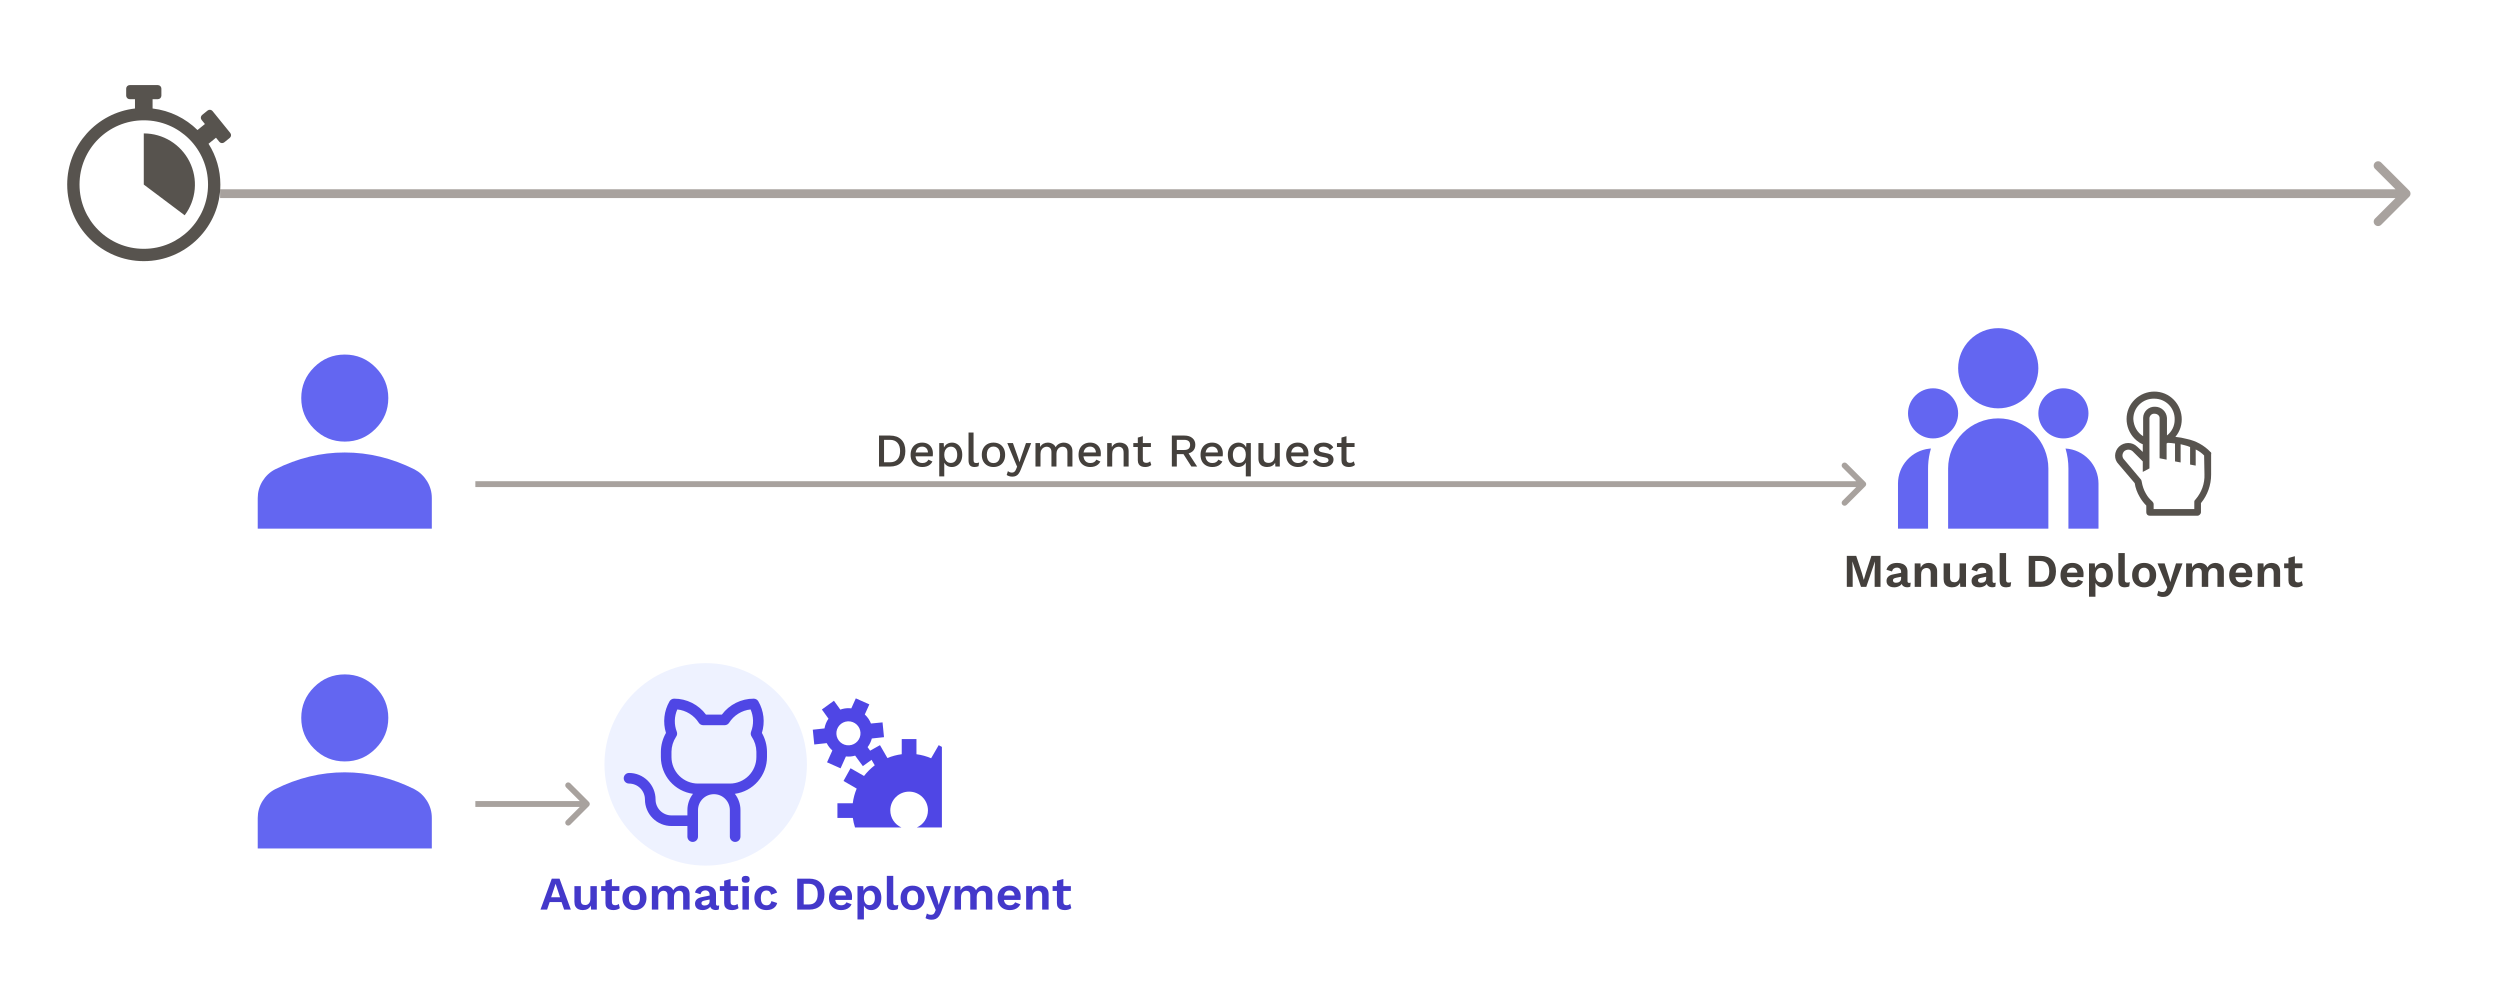 <svg width="852" height="339" viewBox="0 0 852 339" fill="none" xmlns="http://www.w3.org/2000/svg">
<rect width="852" height="339" fill="white"/>
<path d="M681 142.584C685.531 142.584 689.876 144.384 693.08 147.588C696.284 150.791 698.084 155.137 698.084 159.667V180.167H663.917V159.667C663.917 155.137 665.717 150.791 668.92 147.588C672.124 144.384 676.469 142.584 681 142.584ZM658.067 152.854C657.524 154.689 657.203 156.581 657.111 158.492L657.083 159.667V180.167H646.833V164.792C646.833 161.846 647.92 159.003 649.887 156.808C651.853 154.614 654.561 153.223 657.49 152.902L658.067 152.854ZM703.933 152.854C706.973 153.04 709.829 154.378 711.916 156.597C714.004 158.815 715.166 161.746 715.167 164.792V180.167H704.917V159.667C704.917 157.3 704.575 155.014 703.933 152.854ZM658.792 132.334C661.057 132.334 663.23 133.234 664.832 134.836C666.434 136.438 667.333 138.61 667.333 140.876C667.333 143.141 666.434 145.314 664.832 146.916C663.23 148.517 661.057 149.417 658.792 149.417C656.526 149.417 654.354 148.517 652.752 146.916C651.15 145.314 650.25 143.141 650.25 140.876C650.25 138.61 651.15 136.438 652.752 134.836C654.354 133.234 656.526 132.334 658.792 132.334ZM703.209 132.334C705.474 132.334 707.647 133.234 709.248 134.836C710.85 136.438 711.75 138.61 711.75 140.876C711.75 143.141 710.85 145.314 709.248 146.916C707.647 148.517 705.474 149.417 703.209 149.417C700.943 149.417 698.771 148.517 697.169 146.916C695.567 145.314 694.667 143.141 694.667 140.876C694.667 138.61 695.567 136.438 697.169 134.836C698.771 133.234 700.943 132.334 703.209 132.334ZM681 111.834C684.625 111.834 688.101 113.274 690.664 115.837C693.227 118.4 694.667 121.876 694.667 125.501C694.667 129.125 693.227 132.601 690.664 135.164C688.101 137.727 684.625 139.167 681 139.167C677.376 139.167 673.899 137.727 671.336 135.164C668.773 132.601 667.333 129.125 667.333 125.501C667.333 121.876 668.773 118.4 671.336 115.837C673.899 113.274 677.376 111.834 681 111.834Z" fill="#6366F1"/>
<path d="M117.5 150.499C113.421 150.499 109.928 149.046 107.024 146.141C104.119 143.237 102.666 139.745 102.666 135.665C102.666 131.586 104.119 128.094 107.024 125.189C109.928 122.284 113.421 120.832 117.5 120.832C121.579 120.832 125.071 122.284 127.976 125.189C130.881 128.094 132.333 131.586 132.333 135.665C132.333 139.745 130.881 143.237 127.976 146.141C125.071 149.046 121.579 150.499 117.5 150.499ZM87.833 180.165V169.782C87.833 167.681 88.374 165.749 89.457 163.986C90.54 162.223 91.977 160.88 93.766 159.955C97.598 158.039 101.492 156.601 105.448 155.642C109.403 154.683 113.421 154.205 117.5 154.207C121.579 154.207 125.596 154.687 129.552 155.646C133.507 156.605 137.401 158.041 141.233 159.955C143.025 160.882 144.463 162.227 145.546 163.99C146.629 165.752 147.169 167.683 147.166 169.782V180.165H87.833Z" fill="#6366F1"/>
<path d="M117.5 259.499C113.421 259.499 109.928 258.046 107.024 255.141C104.119 252.237 102.666 248.745 102.666 244.665C102.666 240.586 104.119 237.094 107.024 234.189C109.928 231.284 113.421 229.832 117.5 229.832C121.579 229.832 125.071 231.284 127.976 234.189C130.881 237.094 132.333 240.586 132.333 244.665C132.333 248.745 130.881 252.237 127.976 255.141C125.071 258.046 121.579 259.499 117.5 259.499ZM87.833 289.165V278.782C87.833 276.681 88.374 274.749 89.457 272.986C90.54 271.223 91.977 269.88 93.766 268.955C97.598 267.039 101.492 265.601 105.448 264.642C109.403 263.683 113.421 263.205 117.5 263.207C121.579 263.207 125.596 263.687 129.552 264.646C133.507 265.605 137.401 267.041 141.233 268.955C143.025 269.882 144.463 271.227 145.546 272.99C146.629 274.752 147.169 276.683 147.166 278.782V289.165H87.833Z" fill="#6366F1"/>
<circle cx="240.5" cy="260.5" r="34.5" fill="#EEF2FF"/>
<path d="M259.655 249.786C260.207 248.003 260.385 246.125 260.175 244.27C259.966 242.415 259.375 240.623 258.438 239.008C258.28 238.733 258.051 238.504 257.776 238.346C257.501 238.187 257.189 238.103 256.872 238.104C254.765 238.099 252.687 238.587 250.803 239.529C248.919 240.472 247.281 241.841 246.021 243.529H240.596C239.335 241.841 237.698 240.472 235.814 239.529C233.93 238.587 231.851 238.099 229.745 238.104C229.427 238.103 229.115 238.187 228.84 238.346C228.565 238.504 228.337 238.733 228.178 239.008C227.242 240.623 226.651 242.415 226.441 244.27C226.232 246.125 226.409 248.003 226.962 249.786C225.845 251.736 225.246 253.941 225.224 256.188V257.997C225.228 261.057 226.338 264.012 228.351 266.317C230.364 268.621 233.142 270.12 236.174 270.536C234.937 272.12 234.265 274.072 234.266 276.081V277.89H228.841C227.402 277.89 226.022 277.318 225.004 276.301C223.987 275.283 223.415 273.903 223.415 272.464C223.415 271.277 223.181 270.101 222.727 269.004C222.273 267.907 221.606 266.91 220.767 266.071C219.927 265.231 218.93 264.565 217.833 264.11C216.736 263.656 215.56 263.422 214.373 263.422C213.893 263.422 213.433 263.613 213.094 263.952C212.755 264.291 212.564 264.751 212.564 265.231C212.564 265.71 212.755 266.17 213.094 266.509C213.433 266.848 213.893 267.039 214.373 267.039C215.812 267.039 217.192 267.611 218.209 268.628C219.227 269.646 219.798 271.026 219.798 272.464C219.798 274.863 220.751 277.163 222.447 278.858C224.143 280.554 226.442 281.507 228.841 281.507H234.266V285.124C234.266 285.603 234.457 286.063 234.796 286.402C235.135 286.742 235.595 286.932 236.075 286.932C236.554 286.932 237.014 286.742 237.353 286.402C237.692 286.063 237.883 285.603 237.883 285.124V276.081C237.883 274.642 238.455 273.262 239.472 272.245C240.49 271.228 241.869 270.656 243.308 270.656C244.747 270.656 246.127 271.228 247.145 272.245C248.162 273.262 248.734 274.642 248.734 276.081V285.124C248.734 285.603 248.924 286.063 249.263 286.402C249.603 286.742 250.063 286.932 250.542 286.932C251.022 286.932 251.482 286.742 251.821 286.402C252.16 286.063 252.351 285.603 252.351 285.124V276.081C252.352 274.072 251.68 272.12 250.443 270.536C253.474 270.12 256.253 268.621 258.266 266.317C260.278 264.012 261.389 261.057 261.393 257.997V256.188C261.371 253.941 260.772 251.736 259.655 249.786ZM257.776 257.997C257.776 260.395 256.823 262.695 255.128 264.391C253.432 266.086 251.132 267.039 248.734 267.039H237.883C235.485 267.039 233.185 266.086 231.489 264.391C229.793 262.695 228.841 260.395 228.841 257.997V256.188C228.863 254.38 229.404 252.616 230.4 251.106C230.586 250.862 230.706 250.574 230.75 250.269C230.793 249.965 230.759 249.655 230.649 249.368C230.178 248.153 229.951 246.857 229.982 245.555C230.013 244.252 230.3 242.968 230.828 241.777C232.308 241.936 233.733 242.426 234.998 243.211C236.263 243.996 237.334 245.056 238.134 246.312C238.297 246.567 238.521 246.776 238.786 246.922C239.051 247.068 239.348 247.145 239.651 247.146H246.964C247.267 247.146 247.566 247.069 247.832 246.924C248.099 246.778 248.324 246.567 248.487 246.312C249.287 245.056 250.359 243.996 251.623 243.211C252.888 242.426 254.314 241.936 255.794 241.777C256.321 242.969 256.607 244.253 256.637 245.555C256.667 246.858 256.439 248.153 255.968 249.368C255.858 249.652 255.822 249.959 255.861 250.261C255.901 250.563 256.015 250.851 256.194 251.097C257.2 252.607 257.749 254.374 257.776 256.188V257.997Z" fill="#4F46E5"/>
<path d="M640.88 189.44V200H638.88V194.496L638.992 191.408H638.96L636.032 200H634.224L631.312 191.408H631.28L631.392 194.496V200H629.392V189.44H632.592L634.496 195.2L635.168 197.584H635.2L635.888 195.216L637.776 189.44H640.88ZM647.9 194.896C647.9 194.437 647.766 194.08 647.5 193.824C647.244 193.568 646.902 193.44 646.476 193.44C646.081 193.44 645.734 193.541 645.436 193.744C645.137 193.947 644.918 194.283 644.78 194.752L642.908 194.176C643.089 193.472 643.484 192.907 644.092 192.48C644.71 192.053 645.537 191.84 646.572 191.84C647.276 191.84 647.889 191.952 648.412 192.176C648.934 192.389 649.34 192.715 649.628 193.152C649.926 193.589 650.076 194.139 650.076 194.8V198.048C650.076 198.453 650.268 198.656 650.652 198.656C650.833 198.656 651.004 198.629 651.164 198.576L651.036 199.936C650.758 200.075 650.412 200.144 649.996 200.144C649.622 200.144 649.286 200.08 648.988 199.952C648.689 199.824 648.454 199.632 648.284 199.376C648.113 199.109 648.028 198.779 648.028 198.384V198.32L648.412 198.256C648.348 198.661 648.172 199.008 647.884 199.296C647.596 199.573 647.244 199.787 646.828 199.936C646.422 200.085 646.001 200.16 645.564 200.16C645.02 200.16 644.55 200.08 644.156 199.92C643.761 199.749 643.457 199.504 643.243 199.184C643.03 198.864 642.924 198.469 642.924 198C642.924 197.403 643.116 196.917 643.5 196.544C643.884 196.16 644.433 195.899 645.148 195.76L648.156 195.152L648.14 196.512L646.22 196.896C645.857 196.971 645.58 197.072 645.388 197.2C645.206 197.317 645.116 197.515 645.116 197.792C645.116 198.059 645.212 198.261 645.404 198.4C645.606 198.539 645.846 198.608 646.124 198.608C646.348 198.608 646.566 198.581 646.78 198.528C646.993 198.475 647.185 198.389 647.356 198.272C647.526 198.155 647.66 197.995 647.756 197.792C647.852 197.589 647.9 197.344 647.9 197.056V194.896ZM652.527 200V192H654.495L654.623 194.4L654.351 194.144C654.479 193.621 654.682 193.189 654.959 192.848C655.236 192.507 655.572 192.256 655.967 192.096C656.372 191.925 656.815 191.84 657.295 191.84C657.85 191.84 658.34 191.947 658.767 192.16C659.204 192.373 659.546 192.699 659.791 193.136C660.047 193.563 660.175 194.101 660.175 194.752V200H657.983V195.376C657.983 194.693 657.85 194.224 657.583 193.968C657.316 193.701 656.97 193.568 656.543 193.568C656.244 193.568 655.951 193.643 655.663 193.792C655.386 193.931 655.156 194.16 654.975 194.48C654.804 194.8 654.719 195.227 654.719 195.76V200H652.527ZM665.217 200.16C664.684 200.16 664.204 200.064 663.777 199.872C663.351 199.68 663.009 199.376 662.753 198.96C662.508 198.533 662.385 197.984 662.385 197.312V192H664.577V196.784C664.577 197.403 664.705 197.835 664.961 198.08C665.217 198.315 665.585 198.432 666.065 198.432C666.289 198.432 666.508 198.395 666.721 198.32C666.935 198.235 667.121 198.107 667.281 197.936C667.452 197.765 667.585 197.547 667.681 197.28C667.777 197.003 667.825 196.677 667.825 196.304V192H670.017V200H668.065L667.985 198.608C667.719 199.141 667.351 199.536 666.881 199.792C666.423 200.037 665.868 200.16 665.217 200.16ZM676.884 194.896C676.884 194.437 676.751 194.08 676.484 193.824C676.228 193.568 675.887 193.44 675.46 193.44C675.065 193.44 674.719 193.541 674.42 193.744C674.121 193.947 673.903 194.283 673.764 194.752L671.892 194.176C672.073 193.472 672.468 192.907 673.076 192.48C673.695 192.053 674.521 191.84 675.556 191.84C676.26 191.84 676.873 191.952 677.396 192.176C677.919 192.389 678.324 192.715 678.612 193.152C678.911 193.589 679.06 194.139 679.06 194.8V198.048C679.06 198.453 679.252 198.656 679.636 198.656C679.817 198.656 679.988 198.629 680.148 198.576L680.02 199.936C679.743 200.075 679.396 200.144 678.98 200.144C678.607 200.144 678.271 200.08 677.972 199.952C677.673 199.824 677.439 199.632 677.268 199.376C677.097 199.109 677.012 198.779 677.012 198.384V198.32L677.396 198.256C677.332 198.661 677.156 199.008 676.868 199.296C676.58 199.573 676.228 199.787 675.812 199.936C675.407 200.085 674.985 200.16 674.548 200.16C674.004 200.16 673.535 200.08 673.14 199.92C672.745 199.749 672.441 199.504 672.228 199.184C672.015 198.864 671.908 198.469 671.908 198C671.908 197.403 672.1 196.917 672.484 196.544C672.868 196.16 673.417 195.899 674.132 195.76L677.14 195.152L677.124 196.512L675.204 196.896C674.841 196.971 674.564 197.072 674.372 197.2C674.191 197.317 674.1 197.515 674.1 197.792C674.1 198.059 674.196 198.261 674.388 198.4C674.591 198.539 674.831 198.608 675.108 198.608C675.332 198.608 675.551 198.581 675.764 198.528C675.977 198.475 676.169 198.389 676.34 198.272C676.511 198.155 676.644 197.995 676.74 197.792C676.836 197.589 676.884 197.344 676.884 197.056V194.896ZM683.671 188.496V197.536C683.671 197.909 683.735 198.171 683.863 198.32C683.991 198.469 684.205 198.544 684.503 198.544C684.685 198.544 684.834 198.533 684.951 198.512C685.069 198.48 685.218 198.437 685.399 198.384L685.207 199.824C685.026 199.931 684.797 200.011 684.519 200.064C684.253 200.128 683.986 200.16 683.719 200.16C682.941 200.16 682.37 199.973 682.007 199.6C681.655 199.216 681.479 198.608 681.479 197.776V188.496H683.671ZM695.472 189.44C697.125 189.44 698.405 189.899 699.312 190.816C700.218 191.723 700.672 193.024 700.672 194.72C700.672 196.405 700.218 197.707 699.312 198.624C698.405 199.541 697.125 200 695.472 200H691.392V189.44H695.472ZM695.36 198.24C696.362 198.24 697.114 197.941 697.616 197.344C698.128 196.736 698.384 195.861 698.384 194.72C698.384 193.579 698.128 192.709 697.616 192.112C697.114 191.504 696.362 191.2 695.36 191.2H693.6V198.24H695.36ZM706.38 200.16C705.537 200.16 704.801 199.995 704.172 199.664C703.553 199.333 703.073 198.859 702.732 198.24C702.39 197.621 702.22 196.875 702.22 196C702.22 195.125 702.39 194.379 702.732 193.76C703.073 193.141 703.548 192.667 704.156 192.336C704.774 192.005 705.478 191.84 706.268 191.84C707.078 191.84 707.766 192.005 708.332 192.336C708.897 192.656 709.329 193.099 709.628 193.664C709.926 194.219 710.076 194.853 710.076 195.568C710.076 195.781 710.07 195.984 710.06 196.176C710.049 196.368 710.033 196.539 710.012 196.688H703.628V195.168H709.052L707.996 195.552C707.996 194.88 707.841 194.363 707.532 194C707.233 193.637 706.806 193.456 706.252 193.456C705.846 193.456 705.494 193.552 705.196 193.744C704.908 193.936 704.689 194.224 704.54 194.608C704.39 194.981 704.316 195.456 704.316 196.032C704.316 196.597 704.396 197.067 704.556 197.44C704.726 197.803 704.961 198.075 705.26 198.256C705.569 198.437 705.937 198.528 706.364 198.528C706.833 198.528 707.212 198.437 707.5 198.256C707.788 198.075 708.012 197.824 708.172 197.504L709.916 198.176C709.745 198.592 709.484 198.949 709.132 199.248C708.79 199.547 708.38 199.776 707.9 199.936C707.43 200.085 706.924 200.16 706.38 200.16ZM711.933 203.36V192H713.901L714.045 194.544L713.773 194.256C713.869 193.787 714.045 193.371 714.301 193.008C714.568 192.645 714.904 192.363 715.309 192.16C715.715 191.947 716.168 191.84 716.669 191.84C717.32 191.84 717.901 192.005 718.413 192.336C718.925 192.667 719.325 193.141 719.613 193.76C719.912 194.368 720.061 195.109 720.061 195.984C720.061 196.859 719.912 197.611 719.613 198.24C719.315 198.859 718.904 199.333 718.381 199.664C717.869 199.995 717.283 200.16 716.621 200.16C715.917 200.16 715.331 199.963 714.861 199.568C714.403 199.173 714.088 198.677 713.917 198.08L714.125 197.744V203.36H711.933ZM715.981 198.48C716.568 198.48 717.027 198.272 717.357 197.856C717.699 197.429 717.869 196.811 717.869 196C717.869 195.189 717.704 194.576 717.373 194.16C717.053 193.733 716.6 193.52 716.013 193.52C715.64 193.52 715.309 193.621 715.021 193.824C714.744 194.016 714.525 194.299 714.365 194.672C714.205 195.035 714.125 195.477 714.125 196C714.125 196.512 714.2 196.955 714.349 197.328C714.499 197.701 714.712 197.989 714.989 198.192C715.277 198.384 715.608 198.48 715.981 198.48ZM724.125 188.496V197.536C724.125 197.909 724.189 198.171 724.317 198.32C724.445 198.469 724.658 198.544 724.957 198.544C725.138 198.544 725.287 198.533 725.405 198.512C725.522 198.48 725.671 198.437 725.853 198.384L725.661 199.824C725.479 199.931 725.25 200.011 724.973 200.064C724.706 200.128 724.439 200.16 724.173 200.16C723.394 200.16 722.823 199.973 722.461 199.6C722.109 199.216 721.933 198.608 721.933 197.776V188.496H724.125ZM730.722 191.84C731.533 191.84 732.242 192.005 732.85 192.336C733.469 192.667 733.949 193.141 734.29 193.76C734.642 194.379 734.818 195.125 734.818 196C734.818 196.864 734.642 197.611 734.29 198.24C733.949 198.859 733.469 199.333 732.85 199.664C732.242 199.995 731.533 200.16 730.722 200.16C729.922 200.16 729.213 199.995 728.594 199.664C727.975 199.333 727.49 198.859 727.138 198.24C726.797 197.611 726.626 196.864 726.626 196C726.626 195.125 726.797 194.379 727.138 193.76C727.49 193.141 727.975 192.667 728.594 192.336C729.213 192.005 729.922 191.84 730.722 191.84ZM730.722 193.472C730.317 193.472 729.97 193.568 729.682 193.76C729.405 193.941 729.191 194.219 729.042 194.592C728.893 194.965 728.818 195.435 728.818 196C728.818 196.565 728.893 197.035 729.042 197.408C729.191 197.781 729.405 198.064 729.682 198.256C729.97 198.437 730.317 198.528 730.722 198.528C731.117 198.528 731.453 198.437 731.73 198.256C732.018 198.064 732.237 197.781 732.386 197.408C732.535 197.035 732.61 196.565 732.61 196C732.61 195.435 732.535 194.965 732.386 194.592C732.237 194.219 732.018 193.941 731.73 193.76C731.453 193.568 731.117 193.472 730.722 193.472ZM743.813 192L740.581 200.496C740.325 201.221 740.037 201.797 739.717 202.224C739.407 202.651 739.045 202.96 738.629 203.152C738.223 203.344 737.738 203.44 737.173 203.44C736.757 203.44 736.373 203.387 736.021 203.28C735.679 203.184 735.381 203.056 735.125 202.896L735.589 201.312C735.791 201.472 736.005 201.584 736.229 201.648C736.453 201.723 736.709 201.76 736.997 201.76C737.295 201.76 737.551 201.696 737.765 201.568C737.989 201.44 738.175 201.184 738.325 200.8L738.597 200.112L737.717 198.032L735.269 192H737.701L739.221 196.8L739.637 198.4L740.133 196.704L741.589 192H743.813ZM745.027 200V192H746.995L747.075 193.44C747.342 192.907 747.704 192.507 748.163 192.24C748.632 191.973 749.15 191.84 749.715 191.84C750.291 191.84 750.808 191.973 751.267 192.24C751.736 192.507 752.088 192.901 752.323 193.424C752.494 193.072 752.723 192.779 753.011 192.544C753.299 192.309 753.619 192.133 753.971 192.016C754.323 191.899 754.68 191.84 755.043 191.84C755.566 191.84 756.04 191.947 756.467 192.16C756.904 192.373 757.251 192.693 757.507 193.12C757.763 193.547 757.891 194.091 757.891 194.752V200H755.699V195.184C755.699 194.597 755.571 194.181 755.315 193.936C755.059 193.691 754.728 193.568 754.323 193.568C754.003 193.568 753.704 193.648 753.427 193.808C753.16 193.968 752.947 194.208 752.787 194.528C752.638 194.837 752.563 195.227 752.563 195.696V200H750.371V195.184C750.371 194.597 750.238 194.181 749.971 193.936C749.715 193.691 749.384 193.568 748.979 193.568C748.702 193.568 748.424 193.643 748.147 193.792C747.88 193.941 747.656 194.176 747.475 194.496C747.304 194.816 747.219 195.237 747.219 195.76V200H745.027ZM763.864 200.16C763.021 200.16 762.285 199.995 761.656 199.664C761.037 199.333 760.557 198.859 760.216 198.24C759.875 197.621 759.704 196.875 759.704 196C759.704 195.125 759.875 194.379 760.216 193.76C760.557 193.141 761.032 192.667 761.64 192.336C762.259 192.005 762.963 191.84 763.752 191.84C764.563 191.84 765.251 192.005 765.816 192.336C766.381 192.656 766.813 193.099 767.112 193.664C767.411 194.219 767.56 194.853 767.56 195.568C767.56 195.781 767.555 195.984 767.544 196.176C767.533 196.368 767.517 196.539 767.496 196.688H761.112V195.168H766.536L765.48 195.552C765.48 194.88 765.325 194.363 765.016 194C764.717 193.637 764.291 193.456 763.736 193.456C763.331 193.456 762.979 193.552 762.68 193.744C762.392 193.936 762.173 194.224 762.024 194.608C761.875 194.981 761.8 195.456 761.8 196.032C761.8 196.597 761.88 197.067 762.04 197.44C762.211 197.803 762.445 198.075 762.744 198.256C763.053 198.437 763.421 198.528 763.848 198.528C764.317 198.528 764.696 198.437 764.984 198.256C765.272 198.075 765.496 197.824 765.656 197.504L767.4 198.176C767.229 198.592 766.968 198.949 766.616 199.248C766.275 199.547 765.864 199.776 765.384 199.936C764.915 200.085 764.408 200.16 763.864 200.16ZM769.418 200V192H771.386L771.514 194.4L771.242 194.144C771.37 193.621 771.572 193.189 771.85 192.848C772.127 192.507 772.463 192.256 772.858 192.096C773.263 191.925 773.706 191.84 774.186 191.84C774.74 191.84 775.231 191.947 775.658 192.16C776.095 192.373 776.436 192.699 776.682 193.136C776.938 193.563 777.066 194.101 777.066 194.752V200H774.874V195.376C774.874 194.693 774.74 194.224 774.474 193.968C774.207 193.701 773.86 193.568 773.434 193.568C773.135 193.568 772.842 193.643 772.554 193.792C772.276 193.931 772.047 194.16 771.866 194.48C771.695 194.8 771.61 195.227 771.61 195.76V200H769.418ZM782.093 189.552V197.392C782.093 197.776 782.189 198.059 782.381 198.24C782.584 198.411 782.856 198.496 783.197 198.496C783.464 198.496 783.699 198.459 783.901 198.384C784.104 198.299 784.285 198.187 784.445 198.048L784.797 199.504C784.541 199.707 784.221 199.867 783.837 199.984C783.453 200.101 783.048 200.16 782.621 200.16C782.088 200.16 781.613 200.08 781.197 199.92C780.792 199.76 780.472 199.504 780.237 199.152C780.013 198.8 779.901 198.331 779.901 197.744V190.16L782.093 189.552ZM784.653 192V193.632H778.429V192H784.653Z" fill="#44403C"/>
<path d="M303.296 148.44C304.949 148.44 306.235 148.899 307.152 149.816C308.08 150.723 308.544 152.024 308.544 153.72C308.544 155.416 308.08 156.723 307.152 157.64C306.235 158.547 304.949 159 303.296 159H299.568V148.44H303.296ZM303.296 157.544C304.416 157.544 305.269 157.213 305.856 156.552C306.453 155.88 306.752 154.936 306.752 153.72C306.752 152.504 306.453 151.565 305.856 150.904C305.269 150.232 304.416 149.896 303.296 149.896H301.28V157.544H303.296ZM314.364 159.16C313.564 159.16 312.86 158.995 312.252 158.664C311.644 158.333 311.169 157.859 310.828 157.24C310.497 156.611 310.332 155.864 310.332 155C310.332 154.136 310.497 153.395 310.828 152.776C311.169 152.147 311.638 151.667 312.236 151.336C312.833 151.005 313.51 150.84 314.268 150.84C315.046 150.84 315.708 151 316.252 151.32C316.796 151.64 317.212 152.077 317.5 152.632C317.788 153.187 317.932 153.816 317.932 154.52C317.932 154.712 317.926 154.893 317.916 155.064C317.905 155.235 317.889 155.384 317.868 155.512H311.436V154.2H317.116L316.268 154.456C316.268 153.731 316.086 153.176 315.724 152.792C315.361 152.397 314.865 152.2 314.236 152.2C313.777 152.2 313.377 152.307 313.036 152.52C312.694 152.733 312.433 153.053 312.252 153.48C312.07 153.896 311.98 154.408 311.98 155.016C311.98 155.613 312.076 156.12 312.268 156.536C312.46 156.952 312.732 157.267 313.084 157.48C313.436 157.693 313.852 157.8 314.332 157.8C314.865 157.8 315.297 157.699 315.628 157.496C315.958 157.293 316.22 157.011 316.412 156.648L317.772 157.288C317.58 157.672 317.318 158.008 316.988 158.296C316.668 158.573 316.284 158.787 315.836 158.936C315.388 159.085 314.897 159.16 314.364 159.16ZM320.094 162.36V151H321.614L321.742 153.24L321.518 152.968C321.646 152.552 321.843 152.184 322.11 151.864C322.376 151.544 322.707 151.293 323.102 151.112C323.507 150.931 323.95 150.84 324.43 150.84C325.08 150.84 325.672 151.005 326.206 151.336C326.739 151.667 327.16 152.141 327.47 152.76C327.779 153.368 327.934 154.109 327.934 154.984C327.934 155.859 327.774 156.611 327.454 157.24C327.144 157.859 326.718 158.333 326.174 158.664C325.64 158.995 325.043 159.16 324.382 159.16C323.699 159.16 323.118 158.984 322.638 158.632C322.158 158.269 321.816 157.811 321.614 157.256L321.806 156.984V162.36H320.094ZM324.014 157.768C324.707 157.768 325.246 157.523 325.63 157.032C326.024 156.541 326.222 155.864 326.222 155C326.222 154.136 326.03 153.459 325.646 152.968C325.262 152.467 324.728 152.216 324.046 152.216C323.598 152.216 323.203 152.333 322.862 152.568C322.531 152.792 322.27 153.112 322.078 153.528C321.896 153.933 321.806 154.424 321.806 155C321.806 155.565 321.896 156.056 322.078 156.472C322.259 156.888 322.515 157.208 322.846 157.432C323.176 157.656 323.566 157.768 324.014 157.768ZM331.789 147.4V156.76C331.789 157.155 331.858 157.427 331.997 157.576C332.136 157.725 332.365 157.8 332.685 157.8C332.877 157.8 333.037 157.789 333.165 157.768C333.304 157.736 333.474 157.683 333.677 157.608L333.485 158.888C333.304 158.973 333.096 159.037 332.861 159.08C332.626 159.133 332.392 159.16 332.157 159.16C331.442 159.16 330.914 158.979 330.573 158.616C330.242 158.243 330.077 157.672 330.077 156.904V147.4H331.789ZM338.581 150.84C339.36 150.84 340.048 151.005 340.645 151.336C341.243 151.667 341.707 152.147 342.037 152.776C342.379 153.395 342.549 154.136 342.549 155C342.549 155.864 342.379 156.611 342.037 157.24C341.707 157.859 341.243 158.333 340.645 158.664C340.048 158.995 339.36 159.16 338.581 159.16C337.803 159.16 337.115 158.995 336.517 158.664C335.92 158.333 335.451 157.859 335.109 157.24C334.768 156.611 334.597 155.864 334.597 155C334.597 154.136 334.768 153.395 335.109 152.776C335.451 152.147 335.92 151.667 336.517 151.336C337.115 151.005 337.803 150.84 338.581 150.84ZM338.581 152.184C338.101 152.184 337.691 152.296 337.349 152.52C337.019 152.733 336.763 153.048 336.581 153.464C336.4 153.88 336.309 154.392 336.309 155C336.309 155.597 336.4 156.109 336.581 156.536C336.763 156.952 337.019 157.272 337.349 157.496C337.691 157.709 338.101 157.816 338.581 157.816C339.061 157.816 339.467 157.709 339.797 157.496C340.128 157.272 340.384 156.952 340.565 156.536C340.747 156.109 340.837 155.597 340.837 155C340.837 154.392 340.747 153.88 340.565 153.464C340.384 153.048 340.128 152.733 339.797 152.52C339.467 152.296 339.061 152.184 338.581 152.184ZM351.43 151L347.926 159.944C347.691 160.563 347.435 161.053 347.158 161.416C346.891 161.779 346.582 162.04 346.23 162.2C345.878 162.36 345.467 162.44 344.998 162.44C344.614 162.44 344.257 162.387 343.926 162.28C343.606 162.184 343.323 162.051 343.078 161.88L343.494 160.552C343.697 160.723 343.91 160.851 344.134 160.936C344.369 161.021 344.619 161.064 344.886 161.064C345.174 161.064 345.43 160.984 345.654 160.824C345.889 160.675 346.097 160.371 346.278 159.912L346.63 159.048L345.782 157.064L343.286 151H345.206L346.982 156.024L347.446 157.528L347.974 155.88L349.654 151H351.43ZM352.891 159V151H354.411L354.491 152.344C354.768 151.832 355.136 151.453 355.595 151.208C356.064 150.963 356.56 150.84 357.083 150.84C357.659 150.84 358.187 150.973 358.667 151.24C359.157 151.496 359.525 151.885 359.771 152.408C359.941 152.056 360.176 151.763 360.475 151.528C360.773 151.293 361.104 151.123 361.467 151.016C361.829 150.899 362.187 150.84 362.539 150.84C363.051 150.84 363.531 150.947 363.979 151.16C364.427 151.373 364.789 151.699 365.067 152.136C365.344 152.573 365.483 153.133 365.483 153.816V159H363.771V154.088C363.771 153.437 363.616 152.968 363.307 152.68C362.997 152.392 362.603 152.248 362.123 152.248C361.749 152.248 361.403 152.339 361.083 152.52C360.773 152.701 360.523 152.973 360.331 153.336C360.139 153.688 360.043 154.125 360.043 154.648V159H358.331V154.088C358.331 153.437 358.176 152.968 357.867 152.68C357.557 152.392 357.163 152.248 356.683 152.248C356.363 152.248 356.043 152.333 355.723 152.504C355.403 152.675 355.136 152.941 354.923 153.304C354.709 153.667 354.603 154.147 354.603 154.744V159H352.891ZM371.598 159.16C370.798 159.16 370.094 158.995 369.486 158.664C368.878 158.333 368.403 157.859 368.062 157.24C367.731 156.611 367.566 155.864 367.566 155C367.566 154.136 367.731 153.395 368.062 152.776C368.403 152.147 368.873 151.667 369.47 151.336C370.067 151.005 370.745 150.84 371.502 150.84C372.281 150.84 372.942 151 373.486 151.32C374.03 151.64 374.446 152.077 374.734 152.632C375.022 153.187 375.166 153.816 375.166 154.52C375.166 154.712 375.161 154.893 375.15 155.064C375.139 155.235 375.123 155.384 375.102 155.512H368.67V154.2H374.35L373.502 154.456C373.502 153.731 373.321 153.176 372.958 152.792C372.595 152.397 372.099 152.2 371.47 152.2C371.011 152.2 370.611 152.307 370.27 152.52C369.929 152.733 369.667 153.053 369.486 153.48C369.305 153.896 369.214 154.408 369.214 155.016C369.214 155.613 369.31 156.12 369.502 156.536C369.694 156.952 369.966 157.267 370.318 157.48C370.67 157.693 371.086 157.8 371.566 157.8C372.099 157.8 372.531 157.699 372.862 157.496C373.193 157.293 373.454 157.011 373.646 156.648L375.006 157.288C374.814 157.672 374.553 158.008 374.222 158.296C373.902 158.573 373.518 158.787 373.07 158.936C372.622 159.085 372.131 159.16 371.598 159.16ZM377.328 159V151H378.848L378.96 153.08L378.736 152.856C378.885 152.397 379.099 152.019 379.376 151.72C379.664 151.411 380 151.187 380.384 151.048C380.779 150.909 381.195 150.84 381.632 150.84C382.197 150.84 382.704 150.952 383.152 151.176C383.611 151.389 383.973 151.715 384.24 152.152C384.507 152.589 384.64 153.144 384.64 153.816V159H382.928V154.344C382.928 153.555 382.763 153.011 382.432 152.712C382.112 152.403 381.707 152.248 381.216 152.248C380.864 152.248 380.523 152.333 380.192 152.504C379.861 152.664 379.584 152.925 379.36 153.288C379.147 153.651 379.04 154.136 379.04 154.744V159H377.328ZM389.477 148.648V156.6C389.477 156.995 389.578 157.283 389.781 157.464C389.994 157.645 390.277 157.736 390.629 157.736C390.917 157.736 391.167 157.693 391.381 157.608C391.594 157.512 391.791 157.384 391.973 157.224L392.357 158.472C392.111 158.685 391.807 158.856 391.445 158.984C391.093 159.101 390.698 159.16 390.261 159.16C389.802 159.16 389.381 159.085 388.997 158.936C388.613 158.787 388.314 158.547 388.101 158.216C387.887 157.875 387.775 157.432 387.765 156.888V149.128L389.477 148.648ZM392.229 151V152.344H386.229V151H392.229ZM403.669 148.44C404.8 148.44 405.696 148.723 406.357 149.288C407.029 149.853 407.365 150.616 407.365 151.576C407.365 152.568 407.029 153.336 406.357 153.88C405.696 154.413 404.8 154.68 403.669 154.68L403.509 154.776H401.061V159H399.365V148.44H403.669ZM403.541 153.352C404.234 153.352 404.746 153.213 405.077 152.936C405.418 152.648 405.589 152.211 405.589 151.624C405.589 151.048 405.418 150.616 405.077 150.328C404.746 150.04 404.234 149.896 403.541 149.896H401.061V153.352H403.541ZM404.549 153.704L407.989 159H406.021L403.077 154.376L404.549 153.704ZM413.176 159.16C412.376 159.16 411.672 158.995 411.064 158.664C410.456 158.333 409.981 157.859 409.64 157.24C409.309 156.611 409.144 155.864 409.144 155C409.144 154.136 409.309 153.395 409.64 152.776C409.981 152.147 410.451 151.667 411.048 151.336C411.645 151.005 412.323 150.84 413.08 150.84C413.859 150.84 414.52 151 415.064 151.32C415.608 151.64 416.024 152.077 416.312 152.632C416.6 153.187 416.744 153.816 416.744 154.52C416.744 154.712 416.739 154.893 416.728 155.064C416.717 155.235 416.701 155.384 416.68 155.512H410.248V154.2H415.928L415.08 154.456C415.08 153.731 414.899 153.176 414.536 152.792C414.173 152.397 413.677 152.2 413.048 152.2C412.589 152.2 412.189 152.307 411.848 152.52C411.507 152.733 411.245 153.053 411.064 153.48C410.883 153.896 410.792 154.408 410.792 155.016C410.792 155.613 410.888 156.12 411.08 156.536C411.272 156.952 411.544 157.267 411.896 157.48C412.248 157.693 412.664 157.8 413.144 157.8C413.677 157.8 414.109 157.699 414.44 157.496C414.771 157.293 415.032 157.011 415.224 156.648L416.584 157.288C416.392 157.672 416.131 158.008 415.8 158.296C415.48 158.573 415.096 158.787 414.648 158.936C414.2 159.085 413.709 159.16 413.176 159.16ZM424.57 162.36V156.664L424.81 156.888C424.735 157.357 424.559 157.763 424.282 158.104C424.015 158.445 423.679 158.707 423.274 158.888C422.879 159.069 422.447 159.16 421.978 159.16C421.317 159.16 420.719 158.995 420.186 158.664C419.653 158.333 419.226 157.859 418.906 157.24C418.597 156.611 418.442 155.859 418.442 154.984C418.442 154.109 418.607 153.363 418.938 152.744C419.269 152.125 419.711 151.656 420.266 151.336C420.821 151.005 421.429 150.84 422.09 150.84C422.559 150.84 422.986 150.936 423.37 151.128C423.765 151.309 424.09 151.571 424.346 151.912C424.613 152.243 424.789 152.637 424.874 153.096L424.634 153.176L424.762 151H426.282V162.36H424.57ZM422.346 157.768C422.794 157.768 423.183 157.656 423.514 157.432C423.845 157.208 424.101 156.888 424.282 156.472C424.474 156.045 424.57 155.544 424.57 154.968C424.57 154.371 424.479 153.869 424.298 153.464C424.117 153.059 423.861 152.749 423.53 152.536C423.199 152.323 422.815 152.216 422.378 152.216C421.685 152.216 421.141 152.467 420.746 152.968C420.351 153.459 420.154 154.136 420.154 155C420.154 155.864 420.346 156.541 420.73 157.032C421.114 157.523 421.653 157.768 422.346 157.768ZM431.785 159.16C431.263 159.16 430.777 159.064 430.329 158.872C429.892 158.68 429.54 158.371 429.273 157.944C429.007 157.517 428.873 156.963 428.873 156.28V151H430.585V155.848C430.585 156.573 430.74 157.075 431.049 157.352C431.359 157.619 431.791 157.752 432.345 157.752C432.612 157.752 432.868 157.709 433.113 157.624C433.369 157.528 433.599 157.384 433.801 157.192C434.004 156.989 434.159 156.733 434.265 156.424C434.383 156.115 434.441 155.752 434.441 155.336V151H436.153V159H434.649L434.569 157.704C434.292 158.205 433.919 158.573 433.449 158.808C432.98 159.043 432.425 159.16 431.785 159.16ZM442.348 159.16C441.548 159.16 440.844 158.995 440.236 158.664C439.628 158.333 439.153 157.859 438.812 157.24C438.481 156.611 438.316 155.864 438.316 155C438.316 154.136 438.481 153.395 438.812 152.776C439.153 152.147 439.623 151.667 440.22 151.336C440.817 151.005 441.495 150.84 442.252 150.84C443.031 150.84 443.692 151 444.236 151.32C444.78 151.64 445.196 152.077 445.484 152.632C445.772 153.187 445.916 153.816 445.916 154.52C445.916 154.712 445.911 154.893 445.9 155.064C445.889 155.235 445.873 155.384 445.852 155.512H439.42V154.2H445.1L444.252 154.456C444.252 153.731 444.071 153.176 443.708 152.792C443.345 152.397 442.849 152.2 442.22 152.2C441.761 152.2 441.361 152.307 441.02 152.52C440.679 152.733 440.417 153.053 440.236 153.48C440.055 153.896 439.964 154.408 439.964 155.016C439.964 155.613 440.06 156.12 440.252 156.536C440.444 156.952 440.716 157.267 441.068 157.48C441.42 157.693 441.836 157.8 442.316 157.8C442.849 157.8 443.281 157.699 443.612 157.496C443.943 157.293 444.204 157.011 444.396 156.648L445.756 157.288C445.564 157.672 445.303 158.008 444.972 158.296C444.652 158.573 444.268 158.787 443.82 158.936C443.372 159.085 442.881 159.16 442.348 159.16ZM451.118 159.16C450.318 159.16 449.587 159.005 448.926 158.696C448.265 158.387 447.742 157.949 447.358 157.384L448.542 156.36C448.777 156.797 449.113 157.149 449.55 157.416C449.998 157.672 450.531 157.8 451.15 157.8C451.641 157.8 452.03 157.715 452.318 157.544C452.606 157.373 452.75 157.133 452.75 156.824C452.75 156.621 452.681 156.445 452.542 156.296C452.414 156.136 452.163 156.013 451.79 155.928L450.11 155.576C449.257 155.405 448.649 155.133 448.286 154.76C447.923 154.376 447.742 153.891 447.742 153.304C447.742 152.867 447.87 152.461 448.126 152.088C448.382 151.715 448.755 151.416 449.246 151.192C449.747 150.957 450.345 150.84 451.038 150.84C451.838 150.84 452.521 150.984 453.086 151.272C453.651 151.549 454.083 151.949 454.382 152.472L453.198 153.464C452.995 153.037 452.697 152.723 452.302 152.52C451.907 152.307 451.497 152.2 451.07 152.2C450.729 152.2 450.435 152.243 450.19 152.328C449.945 152.413 449.758 152.531 449.63 152.68C449.502 152.829 449.438 153.005 449.438 153.208C449.438 153.421 449.518 153.608 449.678 153.768C449.838 153.928 450.126 154.051 450.542 154.136L452.366 154.52C453.134 154.669 453.673 154.925 453.982 155.288C454.302 155.64 454.462 156.072 454.462 156.584C454.462 157.096 454.329 157.549 454.062 157.944C453.795 158.328 453.411 158.627 452.91 158.84C452.409 159.053 451.811 159.16 451.118 159.16ZM458.883 148.648V156.6C458.883 156.995 458.984 157.283 459.187 157.464C459.4 157.645 459.683 157.736 460.035 157.736C460.323 157.736 460.573 157.693 460.787 157.608C461 157.512 461.197 157.384 461.379 157.224L461.763 158.472C461.517 158.685 461.213 158.856 460.851 158.984C460.499 159.101 460.104 159.16 459.667 159.16C459.208 159.16 458.787 159.085 458.403 158.936C458.019 158.787 457.72 158.547 457.507 158.216C457.293 157.875 457.181 157.432 457.171 156.888V149.128L458.883 148.648ZM461.635 151V152.344H455.635V151H461.635Z" fill="#44403C"/>
<path d="M821.061 67.061C821.646 66.475 821.646 65.525 821.061 64.939L811.515 55.393C810.929 54.808 809.979 54.808 809.393 55.393C808.808 55.979 808.808 56.929 809.393 57.515L817.879 66L809.393 74.485C808.808 75.071 808.808 76.021 809.393 76.607C809.979 77.192 810.929 77.192 811.515 76.607L821.061 67.061ZM75 67.5H820V64.5H75V67.5Z" fill="#A8A29E"/>
<path d="M635.707 165.707C636.098 165.317 636.098 164.683 635.707 164.293L629.343 157.929C628.953 157.538 628.319 157.538 627.929 157.929C627.538 158.319 627.538 158.953 627.929 159.343L633.586 165L627.929 170.657C627.538 171.047 627.538 171.681 627.929 172.071C628.319 172.462 628.953 172.462 629.343 172.071L635.707 165.707ZM162 166L635 166L635 164L162 164L162 166Z" fill="#A8A29E"/>
<path d="M200.707 274.707C201.098 274.317 201.098 273.683 200.707 273.293L194.343 266.929C193.953 266.538 193.319 266.538 192.929 266.929C192.538 267.319 192.538 267.953 192.929 268.343L198.586 274L192.929 279.657C192.538 280.047 192.538 280.681 192.929 281.071C193.319 281.462 193.953 281.462 194.343 281.071L200.707 274.707ZM162 275L200 275L200 273L162 273L162 275Z" fill="#A8A29E"/>
<g clip-path="url(#clip0_144_1462)">
<path d="M44.2 29C43.882 29 43.576 29.126 43.351 29.352C43.126 29.576 43 29.882 43 30.2V32.6C43 32.918 43.126 33.224 43.351 33.449C43.576 33.674 43.882 33.8 44.2 33.8H46V36.977C33.018 38.471 22.9 49.525 22.9 62.9C22.9 77.29 34.61 89 49 89C63.39 89 75.1 77.29 75.1 62.9C75.104 57.975 73.706 53.15 71.068 48.991L73.611 46.932L74.743 48.331C74.843 48.454 74.965 48.556 75.103 48.631C75.242 48.706 75.394 48.754 75.55 48.77C75.707 48.787 75.866 48.772 76.017 48.727C76.168 48.683 76.309 48.609 76.431 48.51L78.297 46.999C78.544 46.798 78.702 46.508 78.735 46.192C78.768 45.875 78.674 45.559 78.474 45.312L72.433 37.85C72.334 37.727 72.212 37.626 72.073 37.55C71.935 37.475 71.783 37.428 71.626 37.411C71.469 37.395 71.311 37.409 71.16 37.454C71.008 37.499 70.868 37.573 70.745 37.672L68.879 39.183C68.632 39.383 68.475 39.673 68.442 39.99C68.409 40.306 68.502 40.623 68.703 40.87L69.836 42.269L67.304 44.317C63.262 40.335 57.93 37.661 52 36.978V33.8H53.8C54.118 33.8 54.423 33.674 54.648 33.449C54.873 33.224 55 32.918 55 32.6V30.2C55 29.882 54.873 29.576 54.648 29.352C54.423 29.126 54.118 29 53.8 29H44.2ZM49 41C61.12 41 70.9 50.78 70.9 62.9C70.9 75.02 61.12 84.8 49 84.8C36.88 84.8 27.1 75.02 27.1 62.9C27.1 50.78 36.88 41 49 41ZM49.001 45.466L49 62.9L62.94 73.368C64.885 70.779 66.07 67.699 66.362 64.473C66.654 61.248 66.042 58.005 64.595 55.108C63.148 52.212 60.922 49.775 58.168 48.072C55.414 46.369 52.239 45.466 49.001 45.466Z" fill="#57534E"/>
</g>
<path d="M194.544 310H192.256L191.376 307.424H187.328L186.448 310H184.192L188.048 299.44H190.688L194.544 310ZM187.824 305.792H190.88L189.344 301.184L187.824 305.792ZM198.592 310.16C198.059 310.16 197.579 310.064 197.152 309.872C196.726 309.68 196.384 309.376 196.128 308.96C195.883 308.533 195.76 307.984 195.76 307.312V302H197.952V306.784C197.952 307.403 198.08 307.835 198.336 308.08C198.592 308.315 198.96 308.432 199.44 308.432C199.664 308.432 199.883 308.395 200.096 308.32C200.31 308.235 200.496 308.107 200.656 307.936C200.827 307.765 200.96 307.547 201.056 307.28C201.152 307.003 201.2 306.677 201.2 306.304V302H203.392V310H201.44L201.36 308.608C201.094 309.141 200.726 309.536 200.256 309.792C199.798 310.037 199.243 310.16 198.592 310.16ZM208.531 299.552V307.392C208.531 307.776 208.627 308.059 208.819 308.24C209.022 308.411 209.294 308.496 209.635 308.496C209.902 308.496 210.136 308.459 210.339 308.384C210.542 308.299 210.723 308.187 210.883 308.048L211.235 309.504C210.979 309.707 210.659 309.867 210.275 309.984C209.891 310.101 209.486 310.16 209.059 310.16C208.526 310.16 208.051 310.08 207.635 309.92C207.23 309.76 206.91 309.504 206.675 309.152C206.451 308.8 206.339 308.331 206.339 307.744V300.16L208.531 299.552ZM211.091 302V303.632H204.867V302H211.091ZM216.222 301.84C217.033 301.84 217.742 302.005 218.35 302.336C218.969 302.667 219.449 303.141 219.79 303.76C220.142 304.379 220.318 305.125 220.318 306C220.318 306.864 220.142 307.611 219.79 308.24C219.449 308.859 218.969 309.333 218.35 309.664C217.742 309.995 217.033 310.16 216.222 310.16C215.422 310.16 214.713 309.995 214.094 309.664C213.475 309.333 212.99 308.859 212.638 308.24C212.297 307.611 212.126 306.864 212.126 306C212.126 305.125 212.297 304.379 212.638 303.76C212.99 303.141 213.475 302.667 214.094 302.336C214.713 302.005 215.422 301.84 216.222 301.84ZM216.222 303.472C215.817 303.472 215.47 303.568 215.182 303.76C214.905 303.941 214.691 304.219 214.542 304.592C214.393 304.965 214.318 305.435 214.318 306C214.318 306.565 214.393 307.035 214.542 307.408C214.691 307.781 214.905 308.064 215.182 308.256C215.47 308.437 215.817 308.528 216.222 308.528C216.617 308.528 216.953 308.437 217.23 308.256C217.518 308.064 217.737 307.781 217.886 307.408C218.035 307.035 218.11 306.565 218.11 306C218.11 305.435 218.035 304.965 217.886 304.592C217.737 304.219 217.518 303.941 217.23 303.76C216.953 303.568 216.617 303.472 216.222 303.472ZM222.152 310V302H224.12L224.2 303.44C224.467 302.907 224.829 302.507 225.288 302.24C225.757 301.973 226.275 301.84 226.84 301.84C227.416 301.84 227.933 301.973 228.392 302.24C228.861 302.507 229.213 302.901 229.448 303.424C229.619 303.072 229.848 302.779 230.136 302.544C230.424 302.309 230.744 302.133 231.096 302.016C231.448 301.899 231.805 301.84 232.168 301.84C232.691 301.84 233.165 301.947 233.592 302.16C234.029 302.373 234.376 302.693 234.632 303.12C234.888 303.547 235.016 304.091 235.016 304.752V310H232.824V305.184C232.824 304.597 232.696 304.181 232.44 303.936C232.184 303.691 231.853 303.568 231.448 303.568C231.128 303.568 230.829 303.648 230.552 303.808C230.285 303.968 230.072 304.208 229.912 304.528C229.763 304.837 229.688 305.227 229.688 305.696V310H227.496V305.184C227.496 304.597 227.363 304.181 227.096 303.936C226.84 303.691 226.509 303.568 226.104 303.568C225.827 303.568 225.549 303.643 225.272 303.792C225.005 303.941 224.781 304.176 224.6 304.496C224.429 304.816 224.344 305.237 224.344 305.76V310H222.152ZM241.837 304.896C241.837 304.437 241.704 304.08 241.437 303.824C241.181 303.568 240.84 303.44 240.413 303.44C240.018 303.44 239.672 303.541 239.373 303.744C239.074 303.947 238.856 304.283 238.717 304.752L236.845 304.176C237.026 303.472 237.421 302.907 238.029 302.48C238.648 302.053 239.474 301.84 240.509 301.84C241.213 301.84 241.826 301.952 242.349 302.176C242.872 302.389 243.277 302.715 243.565 303.152C243.864 303.589 244.013 304.139 244.013 304.8V308.048C244.013 308.453 244.205 308.656 244.589 308.656C244.77 308.656 244.941 308.629 245.101 308.576L244.973 309.936C244.696 310.075 244.349 310.144 243.933 310.144C243.56 310.144 243.224 310.08 242.925 309.952C242.626 309.824 242.392 309.632 242.221 309.376C242.05 309.109 241.965 308.779 241.965 308.384V308.32L242.349 308.256C242.285 308.661 242.109 309.008 241.821 309.296C241.533 309.573 241.181 309.787 240.765 309.936C240.36 310.085 239.938 310.16 239.501 310.16C238.957 310.16 238.488 310.08 238.093 309.92C237.698 309.749 237.394 309.504 237.181 309.184C236.968 308.864 236.861 308.469 236.861 308C236.861 307.403 237.053 306.917 237.437 306.544C237.821 306.16 238.37 305.899 239.085 305.76L242.093 305.152L242.077 306.512L240.157 306.896C239.794 306.971 239.517 307.072 239.325 307.2C239.144 307.317 239.053 307.515 239.053 307.792C239.053 308.059 239.149 308.261 239.341 308.4C239.544 308.539 239.784 308.608 240.061 308.608C240.285 308.608 240.504 308.581 240.717 308.528C240.93 308.475 241.122 308.389 241.293 308.272C241.464 308.155 241.597 307.995 241.693 307.792C241.789 307.589 241.837 307.344 241.837 307.056V304.896ZM248.984 299.552V307.392C248.984 307.776 249.08 308.059 249.272 308.24C249.475 308.411 249.747 308.496 250.088 308.496C250.355 308.496 250.589 308.459 250.792 308.384C250.995 308.299 251.176 308.187 251.336 308.048L251.688 309.504C251.432 309.707 251.112 309.867 250.728 309.984C250.344 310.101 249.939 310.16 249.512 310.16C248.979 310.16 248.504 310.08 248.088 309.92C247.683 309.76 247.363 309.504 247.128 309.152C246.904 308.8 246.792 308.331 246.792 307.744V300.16L248.984 299.552ZM251.544 302V303.632H245.32V302H251.544ZM254.131 300.848C253.672 300.848 253.331 300.752 253.107 300.56C252.883 300.357 252.771 300.064 252.771 299.68C252.771 299.285 252.883 298.992 253.107 298.8C253.331 298.597 253.672 298.496 254.131 298.496C254.59 298.496 254.931 298.597 255.155 298.8C255.379 298.992 255.491 299.285 255.491 299.68C255.491 300.064 255.379 300.357 255.155 300.56C254.931 300.752 254.59 300.848 254.131 300.848ZM255.219 302V310H253.027V302H255.219ZM261.175 301.84C261.889 301.84 262.492 301.947 262.983 302.16C263.484 302.363 263.884 302.645 264.183 303.008C264.492 303.36 264.711 303.755 264.839 304.192L262.791 304.928C262.684 304.448 262.503 304.085 262.247 303.84C261.991 303.595 261.644 303.472 261.207 303.472C260.801 303.472 260.455 303.568 260.167 303.76C259.879 303.941 259.66 304.224 259.511 304.608C259.361 304.981 259.287 305.451 259.287 306.016C259.287 306.581 259.361 307.051 259.511 307.424C259.671 307.797 259.895 308.075 260.183 308.256C260.481 308.437 260.828 308.528 261.223 308.528C261.543 308.528 261.815 308.475 262.039 308.368C262.263 308.251 262.444 308.085 262.583 307.872C262.732 307.659 262.833 307.403 262.887 307.104L264.871 307.744C264.753 308.224 264.535 308.645 264.215 309.008C263.895 309.371 263.484 309.653 262.983 309.856C262.481 310.059 261.9 310.16 261.239 310.16C260.417 310.16 259.692 309.995 259.063 309.664C258.433 309.333 257.948 308.859 257.607 308.24C257.265 307.621 257.095 306.875 257.095 306C257.095 305.125 257.265 304.379 257.607 303.76C257.948 303.141 258.428 302.667 259.047 302.336C259.665 302.005 260.375 301.84 261.175 301.84ZM275.769 299.44C277.422 299.44 278.702 299.899 279.609 300.816C280.515 301.723 280.969 303.024 280.969 304.72C280.969 306.405 280.515 307.707 279.609 308.624C278.702 309.541 277.422 310 275.769 310H271.689V299.44H275.769ZM275.657 308.24C276.659 308.24 277.411 307.941 277.913 307.344C278.425 306.736 278.681 305.861 278.681 304.72C278.681 303.579 278.425 302.709 277.913 302.112C277.411 301.504 276.659 301.2 275.657 301.2H273.897V308.24H275.657ZM286.677 310.16C285.834 310.16 285.098 309.995 284.469 309.664C283.85 309.333 283.37 308.859 283.029 308.24C282.687 307.621 282.517 306.875 282.517 306C282.517 305.125 282.687 304.379 283.029 303.76C283.37 303.141 283.845 302.667 284.453 302.336C285.071 302.005 285.775 301.84 286.565 301.84C287.375 301.84 288.063 302.005 288.629 302.336C289.194 302.656 289.626 303.099 289.925 303.664C290.223 304.219 290.373 304.853 290.373 305.568C290.373 305.781 290.367 305.984 290.357 306.176C290.346 306.368 290.33 306.539 290.309 306.688H283.924V305.168H289.349L288.293 305.552C288.293 304.88 288.138 304.363 287.829 304C287.53 303.637 287.103 303.456 286.549 303.456C286.143 303.456 285.791 303.552 285.493 303.744C285.205 303.936 284.986 304.224 284.837 304.608C284.687 304.981 284.613 305.456 284.613 306.032C284.613 306.597 284.693 307.067 284.853 307.44C285.023 307.803 285.258 308.075 285.557 308.256C285.866 308.437 286.234 308.528 286.661 308.528C287.13 308.528 287.509 308.437 287.797 308.256C288.085 308.075 288.309 307.824 288.469 307.504L290.213 308.176C290.042 308.592 289.781 308.949 289.429 309.248C289.087 309.547 288.677 309.776 288.197 309.936C287.727 310.085 287.221 310.16 286.677 310.16ZM292.23 313.36V302H294.198L294.342 304.544L294.07 304.256C294.166 303.787 294.342 303.371 294.598 303.008C294.865 302.645 295.201 302.363 295.606 302.16C296.011 301.947 296.465 301.84 296.966 301.84C297.617 301.84 298.198 302.005 298.71 302.336C299.222 302.667 299.622 303.141 299.91 303.76C300.209 304.368 300.358 305.109 300.358 305.984C300.358 306.859 300.209 307.611 299.91 308.24C299.611 308.859 299.201 309.333 298.678 309.664C298.166 309.995 297.579 310.16 296.918 310.16C296.214 310.16 295.627 309.963 295.158 309.568C294.699 309.173 294.385 308.677 294.214 308.08L294.422 307.744V313.36H292.23ZM296.278 308.48C296.865 308.48 297.323 308.272 297.654 307.856C297.995 307.429 298.166 306.811 298.166 306C298.166 305.189 298.001 304.576 297.67 304.16C297.35 303.733 296.897 303.52 296.31 303.52C295.937 303.52 295.606 303.621 295.318 303.824C295.041 304.016 294.822 304.299 294.662 304.672C294.502 305.035 294.422 305.477 294.422 306C294.422 306.512 294.497 306.955 294.646 307.328C294.795 307.701 295.009 307.989 295.286 308.192C295.574 308.384 295.905 308.48 296.278 308.48ZM304.421 298.496V307.536C304.421 307.909 304.485 308.171 304.613 308.32C304.741 308.469 304.955 308.544 305.253 308.544C305.435 308.544 305.584 308.533 305.701 308.512C305.819 308.48 305.968 308.437 306.149 308.384L305.957 309.824C305.776 309.931 305.547 310.011 305.269 310.064C305.003 310.128 304.736 310.16 304.469 310.16C303.691 310.16 303.12 309.973 302.757 309.6C302.405 309.216 302.229 308.608 302.229 307.776V298.496H304.421ZM311.019 301.84C311.829 301.84 312.539 302.005 313.147 302.336C313.765 302.667 314.245 303.141 314.587 303.76C314.939 304.379 315.115 305.125 315.115 306C315.115 306.864 314.939 307.611 314.587 308.24C314.245 308.859 313.765 309.333 313.147 309.664C312.539 309.995 311.829 310.16 311.019 310.16C310.219 310.16 309.509 309.995 308.891 309.664C308.272 309.333 307.787 308.859 307.435 308.24C307.093 307.611 306.923 306.864 306.923 306C306.923 305.125 307.093 304.379 307.435 303.76C307.787 303.141 308.272 302.667 308.891 302.336C309.509 302.005 310.219 301.84 311.019 301.84ZM311.019 303.472C310.613 303.472 310.267 303.568 309.979 303.76C309.701 303.941 309.488 304.219 309.339 304.592C309.189 304.965 309.115 305.435 309.115 306C309.115 306.565 309.189 307.035 309.339 307.408C309.488 307.781 309.701 308.064 309.979 308.256C310.267 308.437 310.613 308.528 311.019 308.528C311.413 308.528 311.749 308.437 312.027 308.256C312.315 308.064 312.533 307.781 312.683 307.408C312.832 307.035 312.907 306.565 312.907 306C312.907 305.435 312.832 304.965 312.683 304.592C312.533 304.219 312.315 303.941 312.027 303.76C311.749 303.568 311.413 303.472 311.019 303.472ZM324.11 302L320.878 310.496C320.622 311.221 320.334 311.797 320.014 312.224C319.704 312.651 319.342 312.96 318.926 313.152C318.52 313.344 318.035 313.44 317.47 313.44C317.054 313.44 316.67 313.387 316.318 313.28C315.976 313.184 315.678 313.056 315.421 312.896L315.886 311.312C316.088 311.472 316.302 311.584 316.526 311.648C316.75 311.723 317.006 311.76 317.294 311.76C317.592 311.76 317.848 311.696 318.062 311.568C318.286 311.44 318.472 311.184 318.622 310.8L318.894 310.112L318.014 308.032L315.566 302H317.998L319.518 306.8L319.934 308.4L320.43 306.704L321.886 302H324.11ZM325.324 310V302H327.292L327.372 303.44C327.639 302.907 328.001 302.507 328.46 302.24C328.929 301.973 329.447 301.84 330.012 301.84C330.588 301.84 331.105 301.973 331.564 302.24C332.033 302.507 332.385 302.901 332.62 303.424C332.791 303.072 333.02 302.779 333.308 302.544C333.596 302.309 333.916 302.133 334.268 302.016C334.62 301.899 334.977 301.84 335.34 301.84C335.863 301.84 336.337 301.947 336.764 302.16C337.201 302.373 337.548 302.693 337.804 303.12C338.06 303.547 338.188 304.091 338.188 304.752V310H335.996V305.184C335.996 304.597 335.868 304.181 335.612 303.936C335.356 303.691 335.025 303.568 334.62 303.568C334.3 303.568 334.001 303.648 333.724 303.808C333.457 303.968 333.244 304.208 333.084 304.528C332.935 304.837 332.86 305.227 332.86 305.696V310H330.668V305.184C330.668 304.597 330.535 304.181 330.268 303.936C330.012 303.691 329.681 303.568 329.276 303.568C328.999 303.568 328.721 303.643 328.444 303.792C328.177 303.941 327.953 304.176 327.772 304.496C327.601 304.816 327.516 305.237 327.516 305.76V310H325.324ZM344.161 310.16C343.318 310.16 342.582 309.995 341.953 309.664C341.334 309.333 340.854 308.859 340.513 308.24C340.172 307.621 340.001 306.875 340.001 306C340.001 305.125 340.172 304.379 340.513 303.76C340.854 303.141 341.329 302.667 341.937 302.336C342.556 302.005 343.26 301.84 344.049 301.84C344.86 301.84 345.548 302.005 346.113 302.336C346.678 302.656 347.11 303.099 347.409 303.664C347.708 304.219 347.857 304.853 347.857 305.568C347.857 305.781 347.852 305.984 347.841 306.176C347.83 306.368 347.814 306.539 347.793 306.688H341.409V305.168H346.833L345.777 305.552C345.777 304.88 345.622 304.363 345.313 304C345.014 303.637 344.588 303.456 344.033 303.456C343.628 303.456 343.276 303.552 342.977 303.744C342.689 303.936 342.47 304.224 342.321 304.608C342.172 304.981 342.097 305.456 342.097 306.032C342.097 306.597 342.177 307.067 342.337 307.44C342.508 307.803 342.742 308.075 343.041 308.256C343.35 308.437 343.718 308.528 344.145 308.528C344.614 308.528 344.993 308.437 345.281 308.256C345.569 308.075 345.793 307.824 345.953 307.504L347.697 308.176C347.526 308.592 347.265 308.949 346.913 309.248C346.572 309.547 346.161 309.776 345.681 309.936C345.212 310.085 344.705 310.16 344.161 310.16ZM349.715 310V302H351.683L351.811 304.4L351.539 304.144C351.667 303.621 351.869 303.189 352.147 302.848C352.424 302.507 352.76 302.256 353.155 302.096C353.56 301.925 354.003 301.84 354.483 301.84C355.037 301.84 355.528 301.947 355.955 302.16C356.392 302.373 356.733 302.699 356.979 303.136C357.235 303.563 357.363 304.101 357.363 304.752V310H355.171V305.376C355.171 304.693 355.037 304.224 354.771 303.968C354.504 303.701 354.157 303.568 353.731 303.568C353.432 303.568 353.139 303.643 352.851 303.792C352.573 303.931 352.344 304.16 352.163 304.48C351.992 304.8 351.907 305.227 351.907 305.76V310H349.715ZM362.39 299.552V307.392C362.39 307.776 362.486 308.059 362.678 308.24C362.881 308.411 363.153 308.496 363.494 308.496C363.761 308.496 363.996 308.459 364.198 308.384C364.401 308.299 364.582 308.187 364.742 308.048L365.094 309.504C364.838 309.707 364.518 309.867 364.134 309.984C363.75 310.101 363.345 310.16 362.918 310.16C362.385 310.16 361.91 310.08 361.494 309.92C361.089 309.76 360.769 309.504 360.534 309.152C360.31 308.8 360.198 308.331 360.198 307.744V300.16L362.39 299.552ZM364.95 302V303.632H358.726V302H364.95Z" fill="#4338CA"/>
<path d="M291.661 238L290.129 241.403C289.828 241.367 289.525 241.347 289.222 241.345C288.234 241.339 287.275 241.513 286.377 241.835L284.206 238.81L280.096 241.798L282.342 244.925C281.649 245.918 281.187 247.053 280.988 248.246L277 248.681L277.499 253.722L281.744 253.257C282.219 254.206 282.872 255.057 283.667 255.763L281.855 259.793L286.465 261.845L288.285 257.798C289.373 257.913 290.44 257.81 291.436 257.519L294.062 261.099L297.023 258.945L298.112 260.817C296.739 261.862 295.511 263.083 294.462 264.449L289.866 261.816L287.465 266.157L291.958 268.752C291.287 270.351 290.837 272.033 290.619 273.752H285.394V278.743H290.643C290.796 279.848 291.047 280.938 291.392 282H307.2C304.967 281 303.413 278.768 303.413 276.173C303.413 272.646 306.284 269.786 309.829 269.786C313.373 269.786 316.247 272.646 316.247 276.173C316.247 278.768 314.691 281.001 312.457 282H321V254.543L319.909 253.948L317.333 258.41C315.735 257.73 314.052 257.27 312.329 257.043V251.884H307.314V257.037C305.605 257.258 303.968 257.705 302.43 258.341L299.897 253.948L296.536 255.829L295.673 254.624C296.348 253.749 296.841 252.746 297.12 251.677L301.268 251.228L300.77 246.187L296.825 246.574C296.367 245.403 295.646 244.351 294.719 243.499L296.271 240.053L291.661 238ZM289.108 245.827C291.283 245.805 293.117 247.484 293.251 249.668C293.389 251.924 291.663 253.863 289.397 254C287.13 254.138 285.182 252.423 285.044 250.168C284.906 247.913 286.629 245.974 288.895 245.836C288.966 245.832 289.038 245.828 289.108 245.827Z" fill="#4F46E5"/>
<g clip-path="url(#clip1_144_1462)">
<path d="M753.311 154.022C751.161 151.752 748.294 150.2 745.308 149.602C743.994 149.244 742.68 149.005 741.366 148.886C744.711 144.944 744.114 138.972 740.172 135.627C736.23 132.283 730.258 132.88 726.914 136.822C723.569 140.764 724.166 146.736 728.108 150.08C728.825 150.677 729.541 151.155 730.258 151.394V154.022L728.347 152.23C726.675 150.558 723.927 150.558 722.136 152.23C720.464 153.902 720.344 156.53 722.016 158.202L727.511 164.652C727.75 166.325 728.347 167.877 729.183 169.311C729.78 170.386 730.616 171.461 731.452 172.297V174.566C731.452 175.283 731.93 175.761 732.647 175.761H748.891C749.489 175.761 750.086 175.164 750.086 174.566V171.461C752.355 168.714 753.55 165.25 753.55 161.786V154.858C753.669 154.38 753.55 154.141 753.311 154.022ZM727.033 142.794C727.033 138.852 730.258 135.747 734.2 135.866C738.141 135.866 741.247 139.091 741.127 143.033C741.127 145.183 740.172 147.094 738.5 148.408V142.436C738.439 141.401 737.984 140.428 737.229 139.717C736.474 139.007 735.476 138.612 734.439 138.614C732.289 138.494 730.377 140.286 730.377 142.436V148.647C728.347 147.452 727.152 145.183 727.033 142.794ZM751.28 161.666C751.4 164.772 750.325 167.758 748.294 170.147C748.055 170.386 747.816 170.625 747.816 170.983V173.491H733.961V171.819C733.961 171.461 733.722 171.102 733.483 170.864C732.647 170.147 731.93 169.311 731.333 168.236C730.616 167.041 730.139 165.608 729.9 164.175C729.9 163.936 729.78 163.697 729.661 163.458L723.927 156.65C723.569 156.291 723.33 155.814 723.33 155.216C723.33 154.739 723.569 154.141 723.927 153.783C724.764 153.066 725.958 153.066 726.794 153.783L730.258 157.247V160.83L732.527 159.636V142.436C732.647 141.6 733.364 140.883 734.319 141.002C735.155 141.002 735.991 141.6 735.991 142.436V156.172L738.38 156.65V151.155C738.5 151.036 738.619 151.036 738.739 150.916C739.575 150.916 740.411 151.036 741.247 151.155V157.247L743.158 157.605V151.394L744.591 151.752C745.189 151.872 745.786 152.111 746.383 152.35V158.322L748.294 158.68V153.186C749.369 153.664 750.325 154.38 751.161 155.216L751.28 161.666Z" fill="#57534E"/>
</g>
<defs>
<clipPath id="clip0_144_1462">
<rect width="60" height="60" fill="white" transform="translate(19 29)"/>
</clipPath>
<clipPath id="clip1_144_1462">
<rect width="43" height="43" fill="white" transform="translate(717 133)"/>
</clipPath>
</defs>
</svg>

